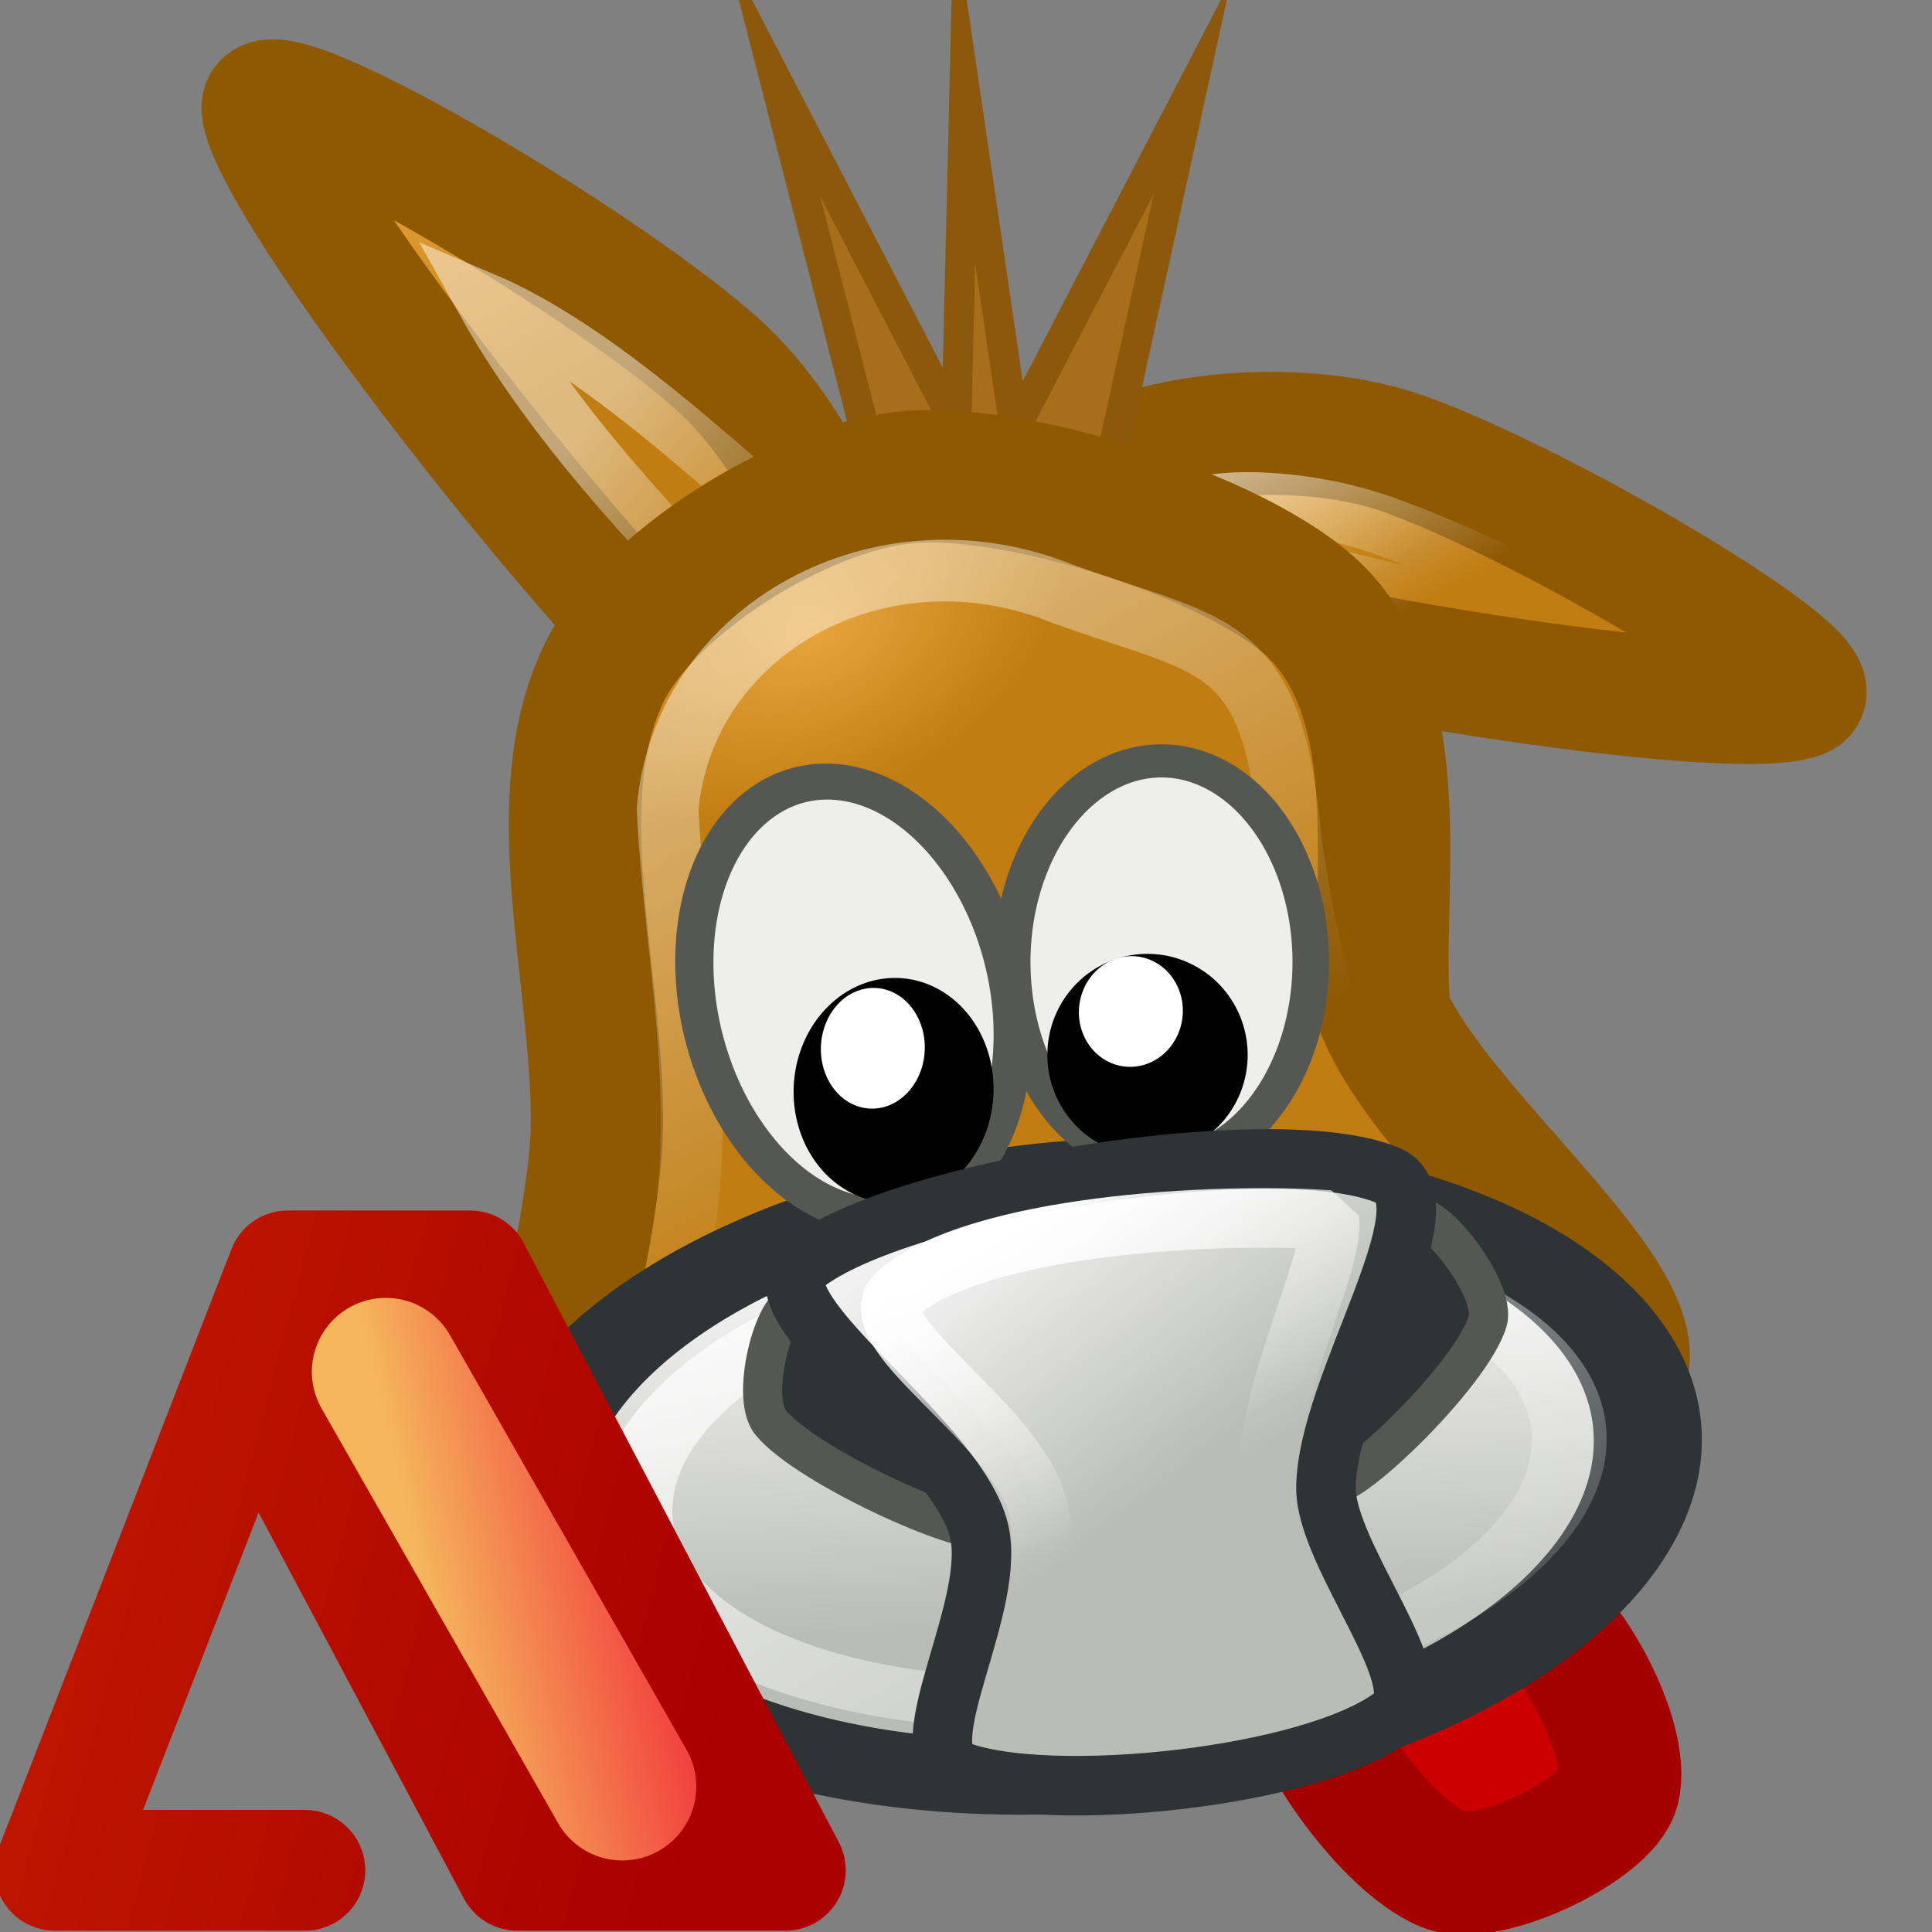 <?xml version="1.0" encoding="UTF-8" standalone="no"?>
<!-- Created with Inkscape (http://www.inkscape.org/) -->
<svg
   xmlns:dc="http://purl.org/dc/elements/1.1/"
   xmlns:cc="http://creativecommons.org/ns#"
   xmlns:rdf="http://www.w3.org/1999/02/22-rdf-syntax-ns#"
   xmlns:svg="http://www.w3.org/2000/svg"
   xmlns="http://www.w3.org/2000/svg"
   xmlns:xlink="http://www.w3.org/1999/xlink"
   xmlns:sodipodi="http://sodipodi.sourceforge.net/DTD/sodipodi-0.dtd"
   xmlns:inkscape="http://www.inkscape.org/namespaces/inkscape"
   width="16"
   height="16"
   id="svg2108"
   sodipodi:version="0.32"
   inkscape:version="0.46"
   sodipodi:docbase="/home/jesusda/docs/themes/iconos/pasodoble"
   sodipodi:docname="eMule_AdnzA_16.svg"
   inkscape:export-filename="./eMule_AdnzA_16.png"
   inkscape:export-xdpi="90"
   inkscape:export-ydpi="90"
   version="1.0"
   inkscape:output_extension="org.inkscape.output.svg.inkscape">
  <rect width="100%" height="100%" fill="#808080" stroke="none"/>
  <defs
     id="defs3">
    <linearGradient
       id="linearGradient12635">
      <stop
         style="stop-color:#f5b65c;stop-opacity:1;"
         offset="0"
         id="stop12637" />
      <stop
         style="stop-color:#f23e3e;stop-opacity:1;"
         offset="1"
         id="stop12639" />
    </linearGradient>
    <linearGradient
       id="linearGradient12106">
      <stop
         style="stop-color:#aa0000;stop-opacity:1;"
         offset="0"
         id="stop12108" />
      <stop
         style="stop-color:#c01800;stop-opacity:1;"
         offset="1"
         id="stop12110" />
    </linearGradient>
    <inkscape:perspective
       sodipodi:type="inkscape:persp3d"
       inkscape:vp_x="0 : 8 : 1"
       inkscape:vp_y="0 : 1000 : 0"
       inkscape:vp_z="16 : 8 : 1"
       inkscape:persp3d-origin="8 : 5.3333333 : 1"
       id="perspective11591" />
    <linearGradient
       id="linearGradient34648">
      <stop
         id="stop34650"
         offset="0"
         style="stop-color:white;stop-opacity:1;" />
      <stop
         id="stop34652"
         offset="1"
         style="stop-color:white;stop-opacity:0" />
    </linearGradient>
    <linearGradient
       id="linearGradient25671">
      <stop
         style="stop-color:white;stop-opacity:1;"
         offset="0"
         id="stop25673" />
      <stop
         style="stop-color:white;stop-opacity:0;"
         offset="1"
         id="stop25675" />
    </linearGradient>
    <linearGradient
       id="linearGradient19466">
      <stop
         style="stop-color:#f1f1f1;stop-opacity:1;"
         offset="0"
         id="stop19468" />
      <stop
         style="stop-color:#babdb6;stop-opacity:1;"
         offset="1"
         id="stop19470" />
    </linearGradient>
    <linearGradient
       id="linearGradient11455">
      <stop
         style="stop-color:#e7a53c;stop-opacity:1;"
         offset="0"
         id="stop11457" />
      <stop
         style="stop-color:#c17d11;stop-opacity:1;"
         offset="1"
         id="stop11459" />
    </linearGradient>
    <linearGradient
       inkscape:collect="always"
       id="linearGradient3816">
      <stop
         style="stop-color:#000000;stop-opacity:1;"
         offset="0"
         id="stop3818" />
      <stop
         style="stop-color:#000000;stop-opacity:0;"
         offset="1"
         id="stop3820" />
    </linearGradient>
    <radialGradient
       inkscape:collect="always"
       xlink:href="#linearGradient3816"
       id="radialGradient9675"
       gradientUnits="userSpaceOnUse"
       cx="31.113"
       cy="19.009"
       fx="31.113"
       fy="19.009"
       r="8.662" />
    <linearGradient
       inkscape:collect="always"
       xlink:href="#linearGradient11455"
       id="linearGradient11461"
       x1="13.144"
       y1="3.771"
       x2="15.283"
       y2="10.842"
       gradientUnits="userSpaceOnUse"
       gradientTransform="matrix(0.352,-7.4060003e-2,7.6107408e-2,0.342,-2.082,0.979)" />
    <linearGradient
       inkscape:collect="always"
       xlink:href="#linearGradient11455"
       id="linearGradient14124"
       x1="30.288"
       y1="9.984"
       x2="33.18"
       y2="14.138"
       gradientUnits="userSpaceOnUse"
       gradientTransform="matrix(0.328,0,0,0.32,-0.181,0.722)" />
    <radialGradient
       inkscape:collect="always"
       xlink:href="#linearGradient11455"
       id="radialGradient15914"
       cx="20.779"
       cy="17.633"
       fx="20.779"
       fy="17.633"
       r="12.685"
       gradientTransform="matrix(6.4548686e-2,9.2560016e-2,-0.152,8.8035756e-2,8.046,1.733)"
       gradientUnits="userSpaceOnUse" />
    <linearGradient
       inkscape:collect="always"
       xlink:href="#linearGradient19466"
       id="linearGradient19472"
       x1="23.02"
       y1="30.235"
       x2="28.304"
       y2="37.394"
       gradientUnits="userSpaceOnUse"
       gradientTransform="matrix(0.328,0,0,0.32,-0.181,0.722)" />
    <linearGradient
       inkscape:collect="always"
       xlink:href="#linearGradient25671"
       id="linearGradient25677"
       x1="11.318"
       y1="7.06"
       x2="16.425"
       y2="13.332"
       gradientUnits="userSpaceOnUse"
       gradientTransform="matrix(0.291,-6.123356e-2,6.3311555e-2,0.285,1.146,2.098)" />
    <linearGradient
       inkscape:collect="always"
       xlink:href="#linearGradient25671"
       id="linearGradient27530"
       x1="9.455"
       y1="-2.294"
       x2="27.017"
       y2="27.462"
       gradientUnits="userSpaceOnUse"
       gradientTransform="matrix(0.343,0,0,0.315,0.12,0.551)" />
    <linearGradient
       inkscape:collect="always"
       xlink:href="#linearGradient25671"
       id="linearGradient28425"
       x1="26.714"
       y1="4.403"
       x2="33.14"
       y2="13.732"
       gradientUnits="userSpaceOnUse"
       gradientTransform="matrix(0.32,0,0,0.267,1.151,1.342)" />
    <linearGradient
       inkscape:collect="always"
       xlink:href="#linearGradient25671"
       id="linearGradient31979"
       x1="167.755"
       y1="464.587"
       x2="404.871"
       y2="873.35"
       gradientUnits="userSpaceOnUse" />
    <linearGradient
       inkscape:collect="always"
       xlink:href="#linearGradient19466"
       id="linearGradient32868"
       gradientUnits="userSpaceOnUse"
       gradientTransform="matrix(0.276,0,0,0.286,1.362,1.938)"
       x1="23.02"
       y1="30.235"
       x2="28.304"
       y2="37.394" />
    <linearGradient
       inkscape:collect="always"
       xlink:href="#linearGradient34648"
       id="linearGradient33761"
       x1="21.204"
       y1="30.258"
       x2="24.958"
       y2="37.235"
       gradientUnits="userSpaceOnUse"
       gradientTransform="matrix(0.328,0,0,0.32,0.969,0.722)" />
    <linearGradient
       inkscape:collect="always"
       xlink:href="#linearGradient34648"
       id="linearGradient35547"
       x1="35.921"
       y1="45.451"
       x2="34.458"
       y2="42.953"
       gradientUnits="userSpaceOnUse"
       gradientTransform="matrix(0.233,0,0,0.258,4.516,3.434)" />
    <linearGradient
       inkscape:collect="always"
       xlink:href="#linearGradient19466"
       id="linearGradient36440"
       x1="277.442"
       y1="592.789"
       x2="255.778"
       y2="737.884"
       gradientUnits="userSpaceOnUse" />
    <linearGradient
       inkscape:collect="always"
       xlink:href="#linearGradient12106"
       id="linearGradient12112"
       x1="6.457"
       y1="12.695"
       x2="0.443"
       y2="11.106"
       gradientUnits="userSpaceOnUse" />
    <linearGradient
       inkscape:collect="always"
       xlink:href="#linearGradient12635"
       id="linearGradient12641"
       x1="3.606"
       y1="13.704"
       x2="5.353"
       y2="13.316"
       gradientUnits="userSpaceOnUse"
       gradientTransform="matrix(1.05,0,0,0.993,-0.146,9.4981648e-2)" />
  </defs>
  <sodipodi:namedview
     inkscape:showpageshadow="false"
     id="base"
     pagecolor="#ffffff"
     bordercolor="#666666"
     borderopacity="1.0"
     inkscape:pageopacity="0.0"
     inkscape:pageshadow="2"
     inkscape:zoom="33.8125"
     inkscape:cx="2.4990758"
     inkscape:cy="6.8170055"
     inkscape:current-layer="layer1"
     showgrid="true"
     inkscape:grid-bbox="true"
     inkscape:document-units="px"
     fill="#9db029"
     stroke="#727e0a"
     inkscape:window-width="1014"
     inkscape:window-height="766"
     inkscape:window-x="0"
     inkscape:window-y="0"
     width="16px"
     height="16px">
    <inkscape:grid
       type="xygrid"
       id="grid11593" />
  </sodipodi:namedview>
  <g
     id="layer1"
     inkscape:label="cipek"
     inkscape:groupmode="layer"
     style="display:inline">
    <path
       style="fill:#cc0000;fill-opacity:1;fill-rule:evenodd;stroke:#a40000;stroke-width:1.019;stroke-linecap:butt;stroke-linejoin:miter;stroke-miterlimit:4;stroke-dasharray:none;stroke-opacity:1"
       d="M 10.775,13.748 C 10.859,13.413 12.109,13.045 12.525,13.214 C 12.985,13.401 13.506,14.396 13.401,14.817 C 13.317,15.153 12.32,15.632 11.959,15.485 C 11.445,15.275 10.67,14.17 10.775,13.748 z"
       id="path916"
       sodipodi:nodetypes="cssss" />
    <path
       style="fill:url(#linearGradient14124);fill-opacity:1;fill-rule:evenodd;stroke:#8f5902;stroke-width:1.019;stroke-linecap:butt;stroke-linejoin:miter;stroke-miterlimit:4;stroke-dasharray:none;stroke-opacity:1"
       d="M 9.304,3.791 C 9.911,3.55 10.919,3.509 11.616,3.755 C 12.79,4.17 15.269,5.631 14.915,5.771 C 14.36,5.991 10.462,5.39 8.888,4.834 C 8.592,4.73 9.002,3.91 9.304,3.791 z"
       id="path837"
       sodipodi:nodetypes="cssss" />
    <path
       style="fill:url(#linearGradient11461);fill-opacity:1;fill-rule:evenodd;stroke:#8f5902;stroke-width:1.019;stroke-miterlimit:4;stroke-dasharray:none;stroke-opacity:1"
       d="M 7.088,5.221 C 7.015,4.518 6.532,3.535 5.922,2.998 C 4.895,2.095 2.135,0.49 2.178,0.901 C 2.245,1.544 4.876,4.948 6.253,6.16 C 6.513,6.388 7.125,5.571 7.088,5.221 z"
       id="path839"
       sodipodi:nodetypes="cssss" />
    <path
       style="fill:#a76f1c;fill-opacity:1;fill-rule:evenodd;stroke:#8b580c;stroke-width:0.248;stroke-linecap:square;stroke-linejoin:miter;stroke-miterlimit:21;stroke-dasharray:none;stroke-opacity:1"
       d="M 7.503,4.893 L 6.402,0.604 L 7.92,3.531 L 7.987,0.724 L 8.403,3.554 L 9.875,0.722 L 9.062,4.435 L 7.503,4.893 z"
       id="path866"
       sodipodi:nodetypes="cccccccc" />
    <path
       sodipodi:nodetypes="cscss"
       id="path21244"
       d="M 7.358,5.613 C 7.167,5.067 6.98,4.707 6.284,4.123 C 5.794,3.712 4.876,2.857 4.006,2.487 C 4.703,3.74 5.793,4.748 6.746,5.789 C 6.92,5.978 7.452,5.885 7.358,5.613 z"
       style="opacity:1;fill:none;fill-opacity:1;fill-rule:evenodd;stroke:url(#linearGradient25677);stroke-width:0.466;stroke-miterlimit:6.2;stroke-dasharray:none;stroke-opacity:0.471" />
    <path
       sodipodi:nodetypes="cscss"
       id="path27532"
       d="M 9.559,4.393 C 9.815,4.052 10.811,4.116 11.473,4.358 C 12.578,4.763 13.285,5.24 13.48,5.366 C 9.759,4.528 10.214,4.518 9.31,4.383 C 9.011,4.338 9.419,4.58 9.559,4.393 z"
       style="fill:none;fill-opacity:1;fill-rule:evenodd;stroke:url(#linearGradient28425);stroke-width:0.493;stroke-linecap:butt;stroke-linejoin:miter;stroke-miterlimit:4;stroke-dasharray:none;stroke-opacity:1" />
    <path
       style="fill:url(#radialGradient15914);fill-opacity:1;fill-rule:evenodd;stroke:#8f5902;stroke-width:1.096;stroke-linecap:butt;stroke-linejoin:miter;stroke-miterlimit:4;stroke-dasharray:none;stroke-opacity:1"
       d="M 7.519,3.952 C 6.612,4.036 5.356,4.841 5.002,5.575 C 4.498,6.618 4.944,8.047 4.944,9.284 C 4.944,10.52 4.027,12.733 5.002,12.993 C 6.811,13.475 11.861,12.529 13.298,11.509 C 14.016,10.999 11.935,9.479 11.467,8.403 C 11.376,7.46 11.7,5.965 10.958,5.129 C 10.384,4.482 8.443,3.866 7.519,3.952 z"
       id="path826"
       sodipodi:nodetypes="cccccccc" />
    <path
       style="fill:none;fill-opacity:1;fill-rule:evenodd;stroke:url(#linearGradient27530);stroke-width:0.511;stroke-linecap:butt;stroke-linejoin:miter;stroke-miterlimit:4;stroke-dasharray:none;stroke-opacity:1"
       d="M 5.506,10.892 C 5.958,9.387 5.591,8.052 5.529,6.698 C 5.663,5.203 7.304,4.309 8.804,4.919 C 10.1,5.388 10.542,5.27 10.698,7.031 C 10.827,7.825 11.035,8.998 11.646,9.597 C 11.872,9.966 11.685,10.393 11.238,10.449 C 11.154,10.483 11.084,10.542 11.035,10.612"
       id="path26572"
       sodipodi:nodetypes="ccccccc" />
    <path
       sodipodi:type="arc"
       style="fill:url(#linearGradient36440);fill-opacity:1;fill-rule:evenodd;stroke:#2e3436;stroke-width:32.184;stroke-miterlimit:4;stroke-dasharray:none"
       id="path829"
       sodipodi:cx="320.64716"
       sodipodi:cy="683.87244"
       sodipodi:rx="167.95804"
       sodipodi:ry="128.25887"
       d="M 488.605,683.872 A 167.958,128.259 0 1 1 152.689,683.872 A 167.958,128.259 0 1 1 488.605,683.872 z"
       transform="matrix(2.7312254e-2,-3.873756e-3,5.2274058e-3,1.878862e-2,-3.322,0.617)" />
    <path
       transform="matrix(2.5047637e-2,-3.5173045e-3,4.793974e-3,1.7059748e-2,-2.183,1.678)"
       d="M 473.75,683.872 A 153.103,106.092 0 1 1 167.544,683.872 A 153.103,106.092 0 1 1 473.75,683.872 z"
       sodipodi:ry="106.09241"
       sodipodi:rx="153.1028"
       sodipodi:cy="683.87244"
       sodipodi:cx="320.64716"
       id="path31086"
       style="fill:none;fill-opacity:1;fill-rule:evenodd;stroke:url(#linearGradient31979);stroke-width:24.335;stroke-miterlimit:4;stroke-dasharray:none"
       sodipodi:type="arc" />
    <path
       style="fill:#2e3436;fill-rule:evenodd;stroke:#555753;stroke-width:0.324;stroke-miterlimit:4;stroke-dasharray:none"
       d="M 11.032,12.279 C 10.916,12.12 11.404,10.406 11.702,10.097 C 11.833,9.96 12.401,10.678 12.32,10.943 C 12.178,11.405 11.122,12.402 11.032,12.279 z"
       id="path850"
       sodipodi:nodetypes="csss" />
    <path
       style="fill:#2e3436;fill-rule:evenodd;stroke:#555753;stroke-width:0.324;stroke-miterlimit:4;stroke-dasharray:none"
       d="M 8.136,12.634 C 8.179,12.45 7.018,10.998 6.613,10.801 C 6.434,10.714 6.198,11.558 6.383,11.782 C 6.706,12.17 8.102,12.777 8.136,12.634 z"
       id="path851"
       sodipodi:nodetypes="csss" />
    <path
       sodipodi:type="arc"
       style="fill:#eeeeec;fill-rule:evenodd;stroke:#555753;stroke-width:9.218;stroke-miterlimit:4;stroke-dasharray:none"
       id="path862"
       sodipodi:cx="422.43991"
       sodipodi:cy="460.94629"
       sodipodi:rx="37.663319"
       sodipodi:ry="55.986012"
       d="M 460.103,460.946 A 37.663,55.986 0 1 1 384.777,460.946 A 37.663,55.986 0 1 1 460.103,460.946 z"
       transform="matrix(3.3719415e-2,-4.8636345e-3,6.3198187e-3,3.1940773e-2,-10.089,-4.398)" />
    <path
       sodipodi:type="arc"
       style="fill-rule:evenodd;stroke:#000000;stroke-width:1pt"
       id="path863"
       sodipodi:cx="297.23483"
       sodipodi:cy="487.41241"
       sodipodi:rx="24.43026"
       sodipodi:ry="23.412333"
       d="M 321.665,487.412 A 24.43,23.412 0 1 1 272.805,487.412 A 24.43,23.412 0 1 1 321.665,487.412 z"
       transform="matrix(3.2568697e-2,-6.4328078e-3,5.5019983e-3,3.8078574e-2,-4.962,-7.618)" />
    <path
       sodipodi:type="arc"
       style="fill:#eeeeec;fill-rule:evenodd;stroke:#555753;stroke-width:9.218;stroke-miterlimit:4;stroke-dasharray:none"
       id="path828"
       sodipodi:cx="422.43991"
       sodipodi:cy="460.94629"
       sodipodi:rx="37.663319"
       sodipodi:ry="55.986012"
       d="M 460.103,460.946 A 37.663,55.986 0 1 1 384.777,460.946 A 37.663,55.986 0 1 1 460.103,460.946 z"
       transform="matrix(3.2823543e-2,0,0,2.9754232e-2,-4.247,-5.748)" />
    <path
       sodipodi:type="arc"
       style="fill-rule:evenodd;stroke:#000000;stroke-width:1pt"
       id="path857"
       sodipodi:cx="297.23483"
       sodipodi:cy="487.41241"
       sodipodi:rx="24.43026"
       sodipodi:ry="23.412333"
       d="M 321.665,487.412 A 24.43,23.412 0 1 1 272.805,487.412 A 24.43,23.412 0 1 1 321.665,487.412 z"
       transform="matrix(3.3048494e-2,0,0,3.4755711e-2,-0.32,-8.204)" />
    <path
       transform="matrix(1.7389058e-2,-3.5515998e-3,2.9376232e-3,2.102346e-2,0.628,-0.51)"
       d="M 321.665,487.412 A 24.43,23.412 0 1 1 272.805,487.412 A 24.43,23.412 0 1 1 321.665,487.412 z"
       sodipodi:ry="23.412333"
       sodipodi:rx="24.43026"
       sodipodi:cy="487.41241"
       sodipodi:cx="297.23483"
       id="path16807"
       style="fill:#ffffff;fill-opacity:1;fill-rule:evenodd;stroke:none;stroke-width:1pt"
       sodipodi:type="arc" />
    <path
       sodipodi:type="arc"
       style="fill:#ffffff;fill-opacity:1;fill-rule:evenodd;stroke:none;stroke-width:1pt"
       id="path17694"
       sodipodi:cx="297.23483"
       sodipodi:cy="487.41241"
       sodipodi:rx="24.43026"
       sodipodi:ry="23.412333"
       d="M 321.665,487.412 A 24.43,23.412 0 1 1 272.805,487.412 A 24.43,23.412 0 1 1 321.665,487.412 z"
       transform="matrix(1.7394071e-2,-3.2564789e-3,2.9384696e-3,1.9276509e-2,2.763,-5.0855959e-2)" />
    <path
       style="fill:url(#linearGradient19472);fill-opacity:1;fill-rule:evenodd;stroke:#2e3436;stroke-width:0.493;stroke-miterlimit:1;stroke-dasharray:none"
       d="M 6.656,10.472 C 7.444,9.846 10.582,9.345 11.496,9.735 C 12.024,9.96 10.991,11.468 10.981,12.316 C 10.974,12.881 11.893,13.939 11.547,14.206 C 10.88,14.722 8.698,14.947 7.943,14.667 C 7.496,14.501 8.289,13.263 8.098,12.639 C 7.86,11.865 6.226,10.814 6.656,10.472 z"
       id="path844"
       sodipodi:nodetypes="ccccccc" />
    <path
       sodipodi:nodetypes="ccccccc"
       id="path32866"
       d="M 7.439,10.706 C 8.101,10.146 10.038,10.038 11.008,10.103 C 11.059,10.432 10.507,11.48 10.498,12.239 C 10.492,12.744 10.981,13.674 11.199,13.956 C 10.638,14.416 8.828,14.381 8.337,14.305 C 8.34,13.959 8.75,13.014 8.589,12.456 C 8.39,11.764 7.078,11.011 7.439,10.706 z"
       style="fill:url(#linearGradient32868);fill-opacity:1;fill-rule:evenodd;stroke:url(#linearGradient33761);stroke-width:0.493;stroke-miterlimit:1;stroke-dasharray:none" />
    <path
       style="fill:none;fill-rule:evenodd;stroke:url(#linearGradient12112);stroke-width:1px;stroke-linecap:round;stroke-linejoin:round;stroke-opacity:1;fill-opacity:1"
       d="M 2.525,15.489 L 0.454,15.489 L 2.383,10.525 L 3.894,10.525 L 6.504,15.489 L 4.284,15.489 L 2.156,11.489"
       id="path11595"
       sodipodi:nodetypes="ccccccc" />
    <path
       style="fill:none;fill-rule:evenodd;stroke:url(#linearGradient12641);stroke-width:1.225;stroke-linecap:round;stroke-linejoin:miter;stroke-miterlimit:4;stroke-dasharray:none;stroke-opacity:1"
       d="M 3.195,11.361 L 5.154,14.795"
       id="path12633"
       sodipodi:nodetypes="cc" />
  </g>
  <g
     inkscape:groupmode="layer"
     id="layer2"
     inkscape:label="dalsi cipek"
     style="display:inline" />
</svg>
